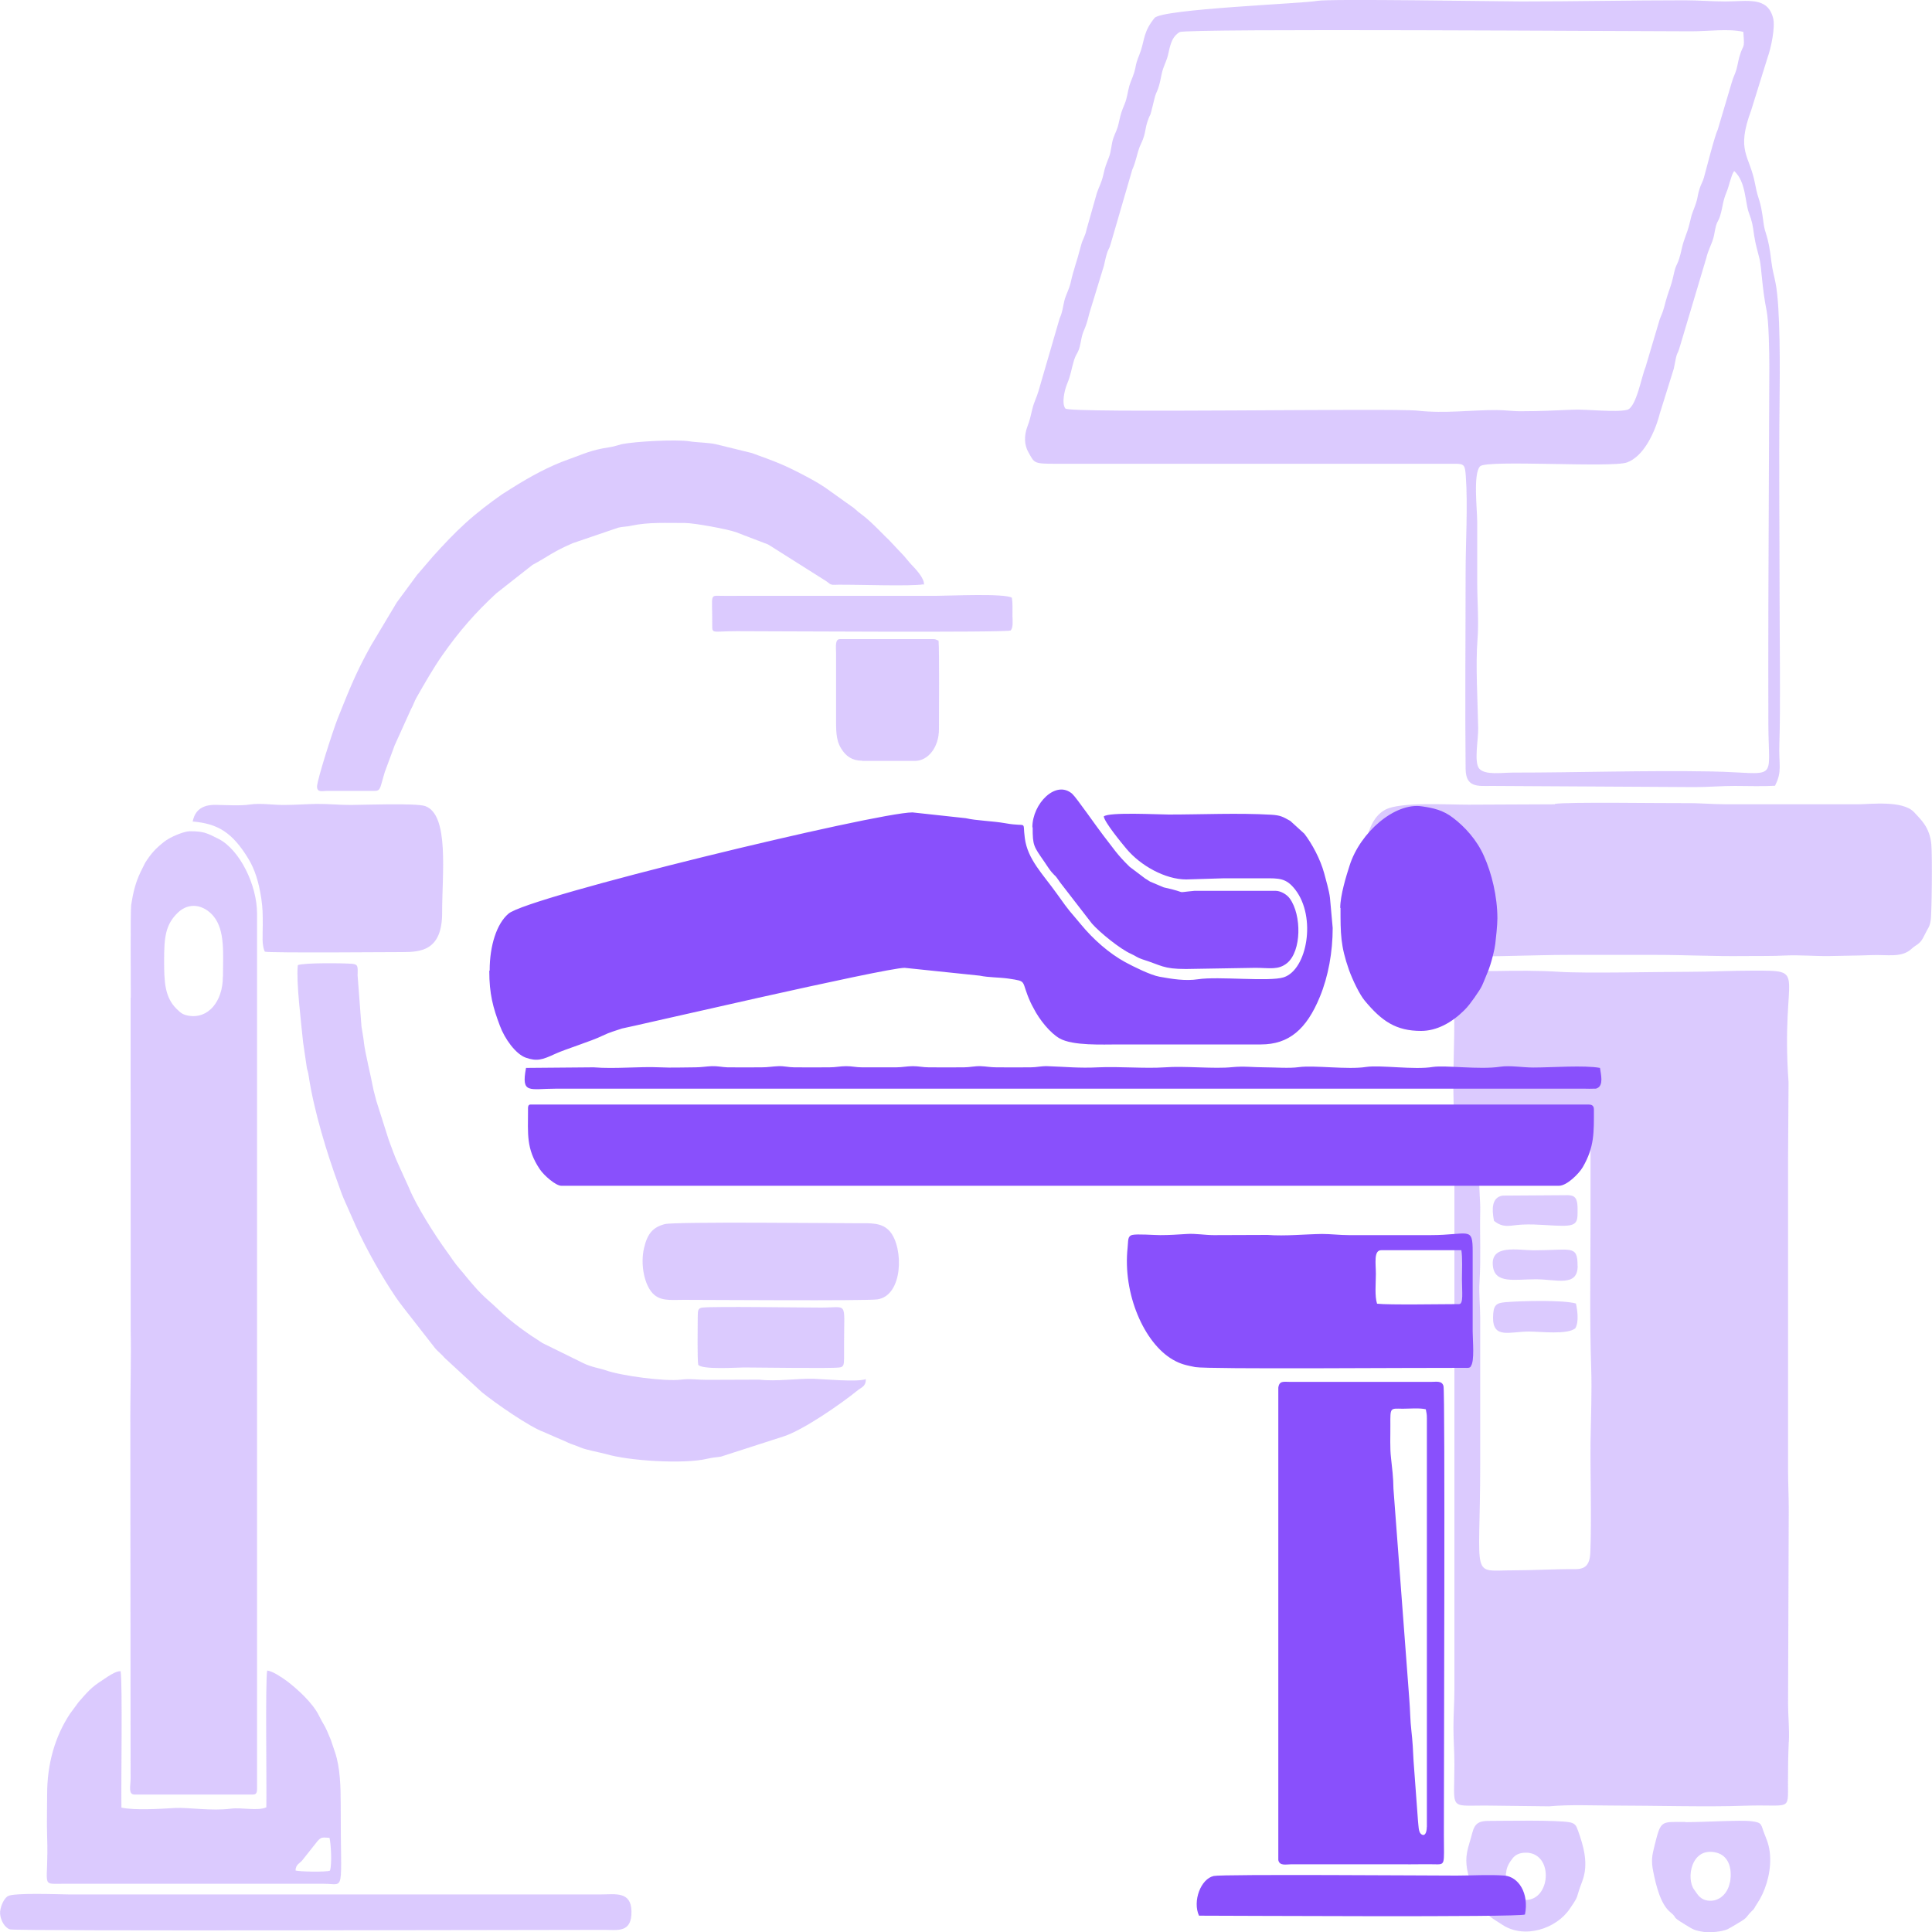 <?xml version="1.0" encoding="UTF-8"?>
<!DOCTYPE svg PUBLIC "-//W3C//DTD SVG 1.1//EN" "http://www.w3.org/Graphics/SVG/1.1/DTD/svg11.dtd">
<!-- Creator: CorelDRAW X6 -->
<svg xmlns="http://www.w3.org/2000/svg" xml:space="preserve" width="200mm" height="200mm" version="1.1" style="shape-rendering:geometricPrecision; text-rendering:geometricPrecision; image-rendering:optimizeQuality; fill-rule:evenodd; clip-rule:evenodd"
viewBox="0 0 20000 20000"
 xmlns:xlink="http://www.w3.org/1999/xlink">
 <defs>
  <style type="text/css">
   <![CDATA[
    .fil1 {fill:#8950FC}
    .fil0 {fill:#8950FC;fill-opacity:0.302}
   ]]>
  </style>
 </defs>
 <g id="Layer_x0020_1">
  <path class="fil0" d="M18518 18033c7,-137 -8,-264 -8,-399l7 -2017c0,-129 -7,-266 -7,-399l0 -1621c0,-535 0,-1071 0,-1606l5 -787c-84,-1176 224,-1156 -379,-1156 -223,0 -430,12 -651,12 -330,0 -1072,18 -1348,0 -214,-14 -440,-12 -662,-8 -306,4 -456,-91 -429,266 18,260 3,525 0,781 -5,266 10,529 10,797l0 5588c0,143 -10,258 -10,399 0,129 10,246 10,385 0,471 -62,423 317,423l663 8c221,-20 451,-8 673,-8 395,0 981,16 1348,2 486,-18 452,68 452,-246 0,-143 2,-270 8,-413l0 -2zm-2422 -9707l-896 4c-219,0 -700,-30 -856,50 -238,123 -233,546 -214,811 10,159 -8,370 60,471 236,342 365,191 708,227 275,30 1025,-6 1341,-4 301,0 601,0 903,0 301,0 605,16 903,12 149,-2 296,2 445,-6 146,-6 296,8 446,6 146,-4 300,-4 445,-10 154,-6 303,30 404,-62 55,-50 85,-48 122,-115 20,-36 27,-54 44,-85 20,-34 27,-46 35,-95 12,-62 18,-676 7,-791 -18,-177 -106,-252 -179,-332 -119,-125 -456,-81 -581,-81l-1360 0c-144,0 -283,-14 -434,-12 -213,2 -1226,-14 -1343,8l0 2zm2279 -193c77,-151 37,-207 45,-437 13,-378 2,-1121 2,-1524 0,-676 -8,-1355 0,-2031 3,-276 10,-960 -42,-1214 -15,-79 -30,-119 -42,-213 -35,-300 -67,-282 -82,-407 -35,-272 -52,-211 -87,-401 -57,-306 -201,-332 -40,-767l171 -550c32,-87 80,-308 55,-403 -59,-225 -266,-171 -492,-171 -139,0 -280,-12 -422,-12 -564,0 -1129,12 -1692,12 -224,0 -1993,-30 -2114,-6 -141,28 -1606,83 -1683,177 -111,135 -104,221 -142,338 -23,70 -39,85 -57,179 -18,87 -42,117 -62,185 -18,62 -22,125 -49,189 -30,72 -39,97 -57,179 -20,95 -35,103 -60,175 -22,64 -20,135 -47,201 -30,79 -35,83 -57,179 -18,81 -42,117 -65,183l-107 378c-18,85 -42,101 -60,175 -47,181 -72,229 -106,380 -17,72 -47,119 -64,183 -18,74 -18,115 -50,187l-219 753c-18,64 -45,107 -64,187 -22,91 -22,101 -52,183 -32,87 -33,183 12,262 64,111 49,119 281,119l4140 0c92,0 99,16 107,129 22,304 -2,682 -2,996 0,676 -7,1357 0,2033 2,197 127,177 271,177l2102 12c144,0 266,-12 412,-12 139,0 285,6 422,-2l-5 -6zm-328 -7801c15,199 2,103 -42,260 -12,42 -17,83 -30,129 -15,50 -30,72 -45,123l-147 495c-35,74 -117,403 -144,499 -13,46 -30,68 -44,113 -35,111 -5,74 -72,244 -17,42 -22,81 -37,135 -23,91 -54,143 -75,238 -42,191 -55,145 -79,248 -42,193 -49,147 -106,368 -15,56 -28,76 -45,123l-147 495c-40,89 -94,417 -191,441 -121,28 -419,-8 -558,-2 -184,8 -347,16 -526,16 -95,2 -173,-12 -263,-12 -263,-2 -531,38 -824,6 -255,-28 -3599,30 -3643,-22 -42,-52 -7,-195 15,-248 44,-107 42,-145 75,-254 17,-54 30,-60 49,-107 13,-36 22,-93 30,-129 20,-87 37,-72 79,-248l151 -493c44,-207 44,-131 74,-240l219 -753c40,-89 44,-149 77,-238 17,-42 30,-60 45,-111 15,-50 17,-93 32,-139 49,-145 13,10 74,-240 25,-107 37,-58 75,-256 20,-99 54,-131 75,-238 20,-91 42,-163 114,-203 74,-40 4688,-8 5296,-8 176,0 389,-30 539,6l-2 0zm-94 1439c122,111 111,324 151,431 35,95 39,121 55,236 17,109 35,155 57,248 20,91 25,300 72,531 23,117 28,435 28,580 -2,825 -8,1651 -10,2472 0,411 -2,825 0,1236 3,608 112,495 -593,481 -687,-12 -1377,12 -2057,12 -109,0 -280,28 -342,-40 -59,-66 -8,-310 -12,-425 -5,-270 -28,-654 -7,-912 15,-189 -3,-401 -3,-598 0,-207 0,-411 0,-618 0,-133 -44,-503 30,-578 69,-70 1363,18 1521,-40 171,-62 288,-306 340,-509l144 -461c40,-217 30,-113 65,-236l271 -908c22,-91 52,-133 75,-213 10,-36 13,-74 25,-119 17,-60 28,-52 45,-111 28,-95 25,-145 64,-238 27,-64 49,-179 77,-217l2 -4zm-2547 17079c-162,0 -149,87 -194,227 -45,143 -42,225 -2,370 47,169 20,135 92,234 124,171 80,135 253,246 226,147 556,40 695,-167 106,-155 54,-89 129,-284 70,-183 12,-370 -44,-527 -18,-50 -28,-70 -77,-83 -126,-28 -693,-16 -851,-16l-2 0zm186 542c0,-66 40,-121 70,-159 37,-44 90,-56 147,-54 278,18 241,493 -17,489 -94,-2 -97,-20 -144,-77 -59,-70 -59,-74 -59,-201l2 2zm1859 -531c-263,0 -256,-24 -325,252 -25,99 -34,149 -12,260 28,141 75,338 176,421 84,68 0,36 154,129 87,52 89,60 199,77 69,8 183,-4 239,-28 22,-10 162,-93 176,-105 27,-22 40,-48 72,-79 42,-38 28,-38 59,-81 82,-121 139,-298 136,-465 -2,-105 -22,-165 -55,-246 -45,-109 -20,-129 -141,-143 -112,-14 -489,10 -682,10l3 -2zm456 626c-23,129 -131,215 -251,183 -64,-18 -87,-66 -117,-107 -87,-113 -34,-449 228,-385 121,30 169,153 142,308l-2 0zm-1598 -5739c37,-66 20,-185 5,-254 -127,-38 -559,-28 -727,-14 -102,8 -129,32 -131,157 -3,227 173,147 373,147 114,0 404,36 481,-36l-2 0zm-844 -1111c102,85 176,44 295,40 156,-8 291,14 434,12 144,-2 137,-58 137,-177 0,-159 -62,-139 -183,-139l-593 4c-117,18 -111,147 -90,258l0 2zm866 467c0,-221 -64,-161 -457,-161 -156,0 -444,-66 -420,159 18,191 223,141 444,141 216,0 434,83 434,-139zm0 -1111c0,-229 -142,-143 -446,-143 -95,0 -191,0 -286,0 -102,0 -164,38 -146,169 15,103 75,125 169,127 95,2 191,2 286,4 80,2 203,14 273,6 111,-12 149,-24 149,-163zm-233 -399c95,-14 191,-18 288,2 64,14 77,16 79,93l0 948c0,505 -10,1023 7,1524 8,256 -3,513 -7,769 -3,314 12,821 -2,1137 -5,139 -55,179 -167,177 -204,-2 -420,12 -628,12 -452,0 -345,117 -345,-1091 0,-507 0,-1017 0,-1524 0,-121 -15,-250 -7,-370 15,-244 2,-483 7,-729 3,-123 -15,-230 -8,-356 34,-540 -69,-592 147,-590 164,2 489,22 636,0l0 -2z"/>
  <path class="fil0" d="M3083 9994c-19,167 35,592 54,791l40 273c8,35 13,39 19,83 54,360 190,802 308,1123 18,50 36,103 54,144 45,99 81,186 123,278 111,245 272,530 413,738 27,39 50,71 79,108l333 427c28,32 65,60 97,98l385 355c142,115 496,362 648,415l120 53c35,16 86,35 126,55 39,18 79,28 124,48 66,28 196,50 266,69 237,71 803,106 1045,50 50,-12 99,-18 146,-23l654 -211c200,-67 578,-326 769,-481 30,-23 81,-39 76,-110 -89,32 -428,0 -539,-4 -174,-4 -385,30 -563,9l-546 2c-98,0 -165,-14 -265,-2 -160,21 -618,-39 -783,-98 -49,-18 -147,-32 -228,-73l-421 -207c-152,-96 -319,-213 -454,-344 -85,-83 -159,-135 -253,-245 -27,-32 -49,-55 -76,-89 -26,-32 -48,-60 -75,-90 -53,-60 -97,-131 -142,-192 -112,-154 -308,-461 -383,-647l-108 -238c-39,-83 -71,-176 -102,-259l-128 -403c-13,-55 -28,-101 -36,-145 -17,-96 -80,-351 -92,-454 -6,-62 -18,-114 -26,-172l-40 -528c1,-89 9,-115 -58,-121 -95,-7 -493,-12 -561,14l0 2zm4144 4134c43,53 399,28 475,28 164,0 893,12 987,0 46,-5 48,-30 49,-101 0,-57 0,-114 0,-170 0,-419 41,-349 -234,-349 -226,0 -1114,-14 -1232,0 -49,5 -48,34 -49,96 -1,87 -5,454 5,495l-1 2zm-345 -1456c-123,32 -181,98 -216,252 -34,151 -4,341 74,445 81,106 196,87 336,87 231,0 1894,12 2008,-5 266,-41 271,-532 130,-701 -81,-96 -197,-87 -334,-87 -225,0 -1894,-18 -1999,9l1 0zm2043 -4795l546 0c137,0 249,-142 249,-328 0,-161 5,-805 -4,-917 -31,-11 -25,-16 -61,-16l-960 0c-52,0 -41,78 -40,145l0 642c0,151 -5,254 53,346 49,80 114,126 218,126l-1 2zm1537 -1350c27,-30 21,-92 19,-153 0,-62 3,-133 -6,-186 -72,-48 -650,-20 -785,-20 -675,0 -1350,0 -2025,0 -67,0 -135,2 -203,0 -117,-2 -88,-18 -89,293 0,106 -9,73 256,73 332,0 2774,16 2830,-7l3 0zm-898 -473c12,-64 -95,-174 -129,-209 -26,-27 -44,-53 -76,-89l-164 -174c-31,-25 -169,-177 -267,-250 -34,-25 -57,-43 -89,-73l-296 -211c-57,-39 -138,-85 -203,-119 -248,-131 -319,-151 -556,-239l-376 -92c-84,-18 -185,-16 -275,-30 -137,-21 -561,2 -696,30 -46,11 -89,27 -129,32 -196,30 -258,67 -419,124 -199,69 -404,181 -592,300 -40,25 -65,41 -101,64 -125,87 -262,192 -376,296 -121,110 -226,222 -338,346l-157 183c-1,2 -4,4 -5,5l-213 289 -266 445c-151,270 -219,440 -343,750 -52,131 -214,637 -216,709 -1,67 58,46 103,46l449 0c114,2 88,7 150,-197l86 -232c6,-18 9,-25 14,-39l169 -374c27,-48 35,-82 59,-124 86,-151 174,-305 265,-435 174,-250 352,-452 561,-644l374 -294c166,-89 204,-133 417,-225l472 -161c46,-11 89,-9 134,-20 183,-39 363,-27 556,-28 95,0 432,62 525,94l337 129 603 381c49,41 50,37 121,35 214,-2 742,18 884,-4l0 4zm-8212 4276l1 3458c6,231 -4,617 -4,871l3 3750c0,78 -27,168 40,168l1226 0c31,0 43,-14 43,-60l0 -9059c0,-300 -182,-663 -397,-773 -121,-62 -157,-80 -299,-80 -62,0 -209,62 -267,110 -85,67 -132,117 -195,216l-46 92c-54,112 -79,216 -99,344 -9,59 -4,862 -4,959l0 4zm955 -218c0,252 -151,443 -363,401 -55,-11 -76,-30 -116,-69 -124,-122 -129,-284 -129,-502 0,-238 13,-371 143,-495 115,-110 267,-83 368,37 123,149 98,395 98,626l-1 2zm-1058 7189c-37,-5 -97,32 -130,53 -160,105 -172,112 -307,268l-89 121c-152,231 -236,514 -235,835 0,158 -5,278 0,434 18,523 -75,489 156,489l2711 0c225,0 170,117 172,-816 0,-186 -5,-383 -58,-543l-45 -133c-71,-174 -62,-128 -120,-245 -67,-137 -225,-278 -329,-358 -43,-32 -155,-110 -209,-112 -21,103 -4,1199 -9,1415 -88,41 -252,0 -364,14 -204,27 -440,-14 -579,-7 -152,9 -422,27 -557,-4 -5,-234 13,-1293 -9,-1415l3 2zm2167 2064c-34,16 -326,11 -357,-2 3,-64 45,-74 71,-106l156 -197c44,-50 59,-37 125,-35 15,60 27,270 5,339l0 2zm-1425 -10861c262,21 414,112 581,387 67,112 107,239 133,411 15,106 15,154 15,277 0,99 -12,207 22,273 75,14 1311,4 1423,4 196,0 413,-18 412,-410 -1,-397 76,-1009 -174,-1101 -90,-34 -674,-12 -773,-12 -120,0 -235,-12 -352,-11 -111,2 -227,11 -343,11 -116,0 -236,-21 -346,-5 -102,16 -252,5 -357,4 -98,-2 -210,27 -237,172l-3 2zm-1990 11308c6,73 52,147 103,161 68,20 5475,5 6148,5 143,0 289,34 285,-193 -4,-209 -170,-174 -311,-174l-5519 0c-85,0 -565,-20 -626,18 -52,32 -84,135 -80,181l0 2z"/>
  <path class="fil1" d="M5445 11057c-51,272 35,213 308,213l10655 0c28,0 59,2 87,0 18,0 25,2 41,-6 65,-32 37,-139 27,-209 -163,-30 -499,-4 -691,-4 -110,0 -243,-24 -343,-8 -216,32 -566,-18 -697,2 -188,32 -541,-22 -690,0 -191,30 -537,-20 -697,2 -100,14 -247,2 -351,2 -124,0 -216,-14 -337,-2 -187,20 -492,-14 -699,2 -204,14 -473,-10 -688,0 -201,10 -344,-6 -527,-12 -66,-2 -112,12 -173,12 -118,2 -237,0 -355,0 -63,0 -105,-10 -163,-12 -67,-2 -110,12 -173,12 -121,2 -243,0 -365,0 -59,0 -104,-12 -163,-12 -63,0 -111,12 -173,12 -118,0 -237,0 -355,0 -63,0 -100,-12 -163,-12 -63,0 -108,12 -173,12 -121,0 -243,2 -365,0 -59,0 -100,-14 -163,-12 -62,2 -107,12 -173,12 -118,0 -237,2 -355,0 -59,-2 -98,-14 -163,-12 -58,2 -108,12 -171,12 -119,0 -246,6 -364,0 -221,-10 -461,18 -688,0l-701 6 1 2zm21 441c0,238 -21,393 122,606 46,68 167,171 222,171l10329 0c80,0 205,-123 246,-193 122,-211 115,-362 115,-598 0,-44 -30,-50 -55,-50l-10952 0c-28,0 -28,24 -27,64l-1 0zm7767 7757c13,64 81,44 136,44l1141 0c108,2 218,-2 326,0 133,2 111,18 111,-306 0,-703 14,-4580 -4,-4644 -15,-58 -73,-44 -126,-44l-1466 0c-62,0 -108,-14 -118,60l0 4888 1 2zm1537 -342c0,56 -20,105 -60,72 -27,-22 -25,-87 -31,-135l-46 -622c-4,-99 -11,-213 -22,-308 -13,-105 -13,-223 -22,-330l-164 -2178c-1,-115 -14,-217 -25,-318 -13,-107 -6,-230 -7,-342 -1,-185 -3,-171 128,-169 69,0 174,-10 239,6 7,46 11,42 11,95l0 4228 1 2zm455 -4769c42,-50 20,-266 20,-364l0 -823c1,-268 -39,-171 -437,-171l-843 0c-97,0 -188,-12 -278,-12 -174,2 -382,24 -565,10l-556 2c-94,0 -190,-18 -278,-12 -96,6 -180,12 -278,12 -63,0 -239,-14 -288,-2 -52,12 -41,60 -49,131 -52,477 170,988 468,1160 83,48 139,58 232,77 136,24 2275,6 2791,8 27,0 48,4 62,-14l0 0zm-969 -646c-27,-79 -13,-219 -13,-310 0,-109 -25,-246 56,-246l829 0c13,85 6,201 6,300 0,131 18,258 -30,258 -169,0 -722,10 -848,-4l0 2zm1530 6323c45,-223 -67,-393 -212,-405 -157,-12 -339,0 -499,0 -265,0 -2419,-16 -2510,4 -136,30 -221,262 -153,411 329,0 3319,18 3374,-12l0 2zm-10721 -9772c0,242 39,382 110,570 49,133 162,292 268,330 115,40 171,22 301,-38 112,-52 375,-131 497,-191 65,-32 129,-50 198,-73 71,-11 2721,-628 2926,-628l777 81c97,20 194,16 296,30 208,32 124,14 230,246 7,16 21,42 32,62 59,117 173,258 270,312 136,77 445,62 607,62l1476 0c288,0 472,-155 611,-495 86,-209 132,-461 132,-711l-28 -310c-8,-74 -44,-193 -60,-256 -41,-149 -125,-304 -205,-409l-146 -133c-79,-44 -101,-58 -197,-64 -348,-20 -714,-2 -1063,-2 -103,0 -619,-28 -671,20 8,60 187,278 236,336 145,173 400,316 618,316l393 -12c138,0 275,0 412,0 157,0 229,-4 323,117 221,284 124,829 -119,908 -149,48 -680,-12 -886,20 -131,20 -267,-2 -400,-26 -91,-16 -270,-105 -355,-151 -166,-91 -330,-234 -462,-395 -126,-153 -96,-103 -243,-310 -149,-209 -305,-358 -334,-578 -27,-195 39,-111 -202,-155 -136,-24 -298,-26 -409,-52l-552 -60c-368,0 -3990,874 -4183,1049 -121,103 -194,330 -194,586l-1 4zm5625 -1486c0,193 10,197 121,358 25,36 51,79 77,109 52,60 18,6 88,107l327 423c79,91 295,266 405,314 49,22 62,38 115,56 204,64 215,101 454,101l719 -12c146,0 236,26 329,-50 149,-125 150,-495 28,-666 -34,-48 -100,-81 -146,-81l-843 0c-223,20 -41,24 -317,-36l-142 -60c-18,-10 -22,-16 -48,-30l-163 -123c-133,-129 -169,-193 -272,-324 -62,-79 -281,-395 -322,-431 -169,-149 -413,101 -413,346l3 0zm3187 837c0,264 -1,389 88,642 38,105 110,254 162,316 178,215 326,314 584,314 162,0 316,-85 444,-211 45,-44 73,-85 108,-133 90,-129 77,-121 128,-242 15,-36 24,-56 37,-99 17,-52 45,-161 51,-215 7,-56 22,-197 22,-264 0,-229 -60,-471 -139,-646 -73,-167 -199,-304 -319,-395 -104,-81 -208,-103 -319,-119 -284,-46 -645,270 -753,612 -34,105 -97,308 -97,439l3 0z"/>
 </g>
</svg>
